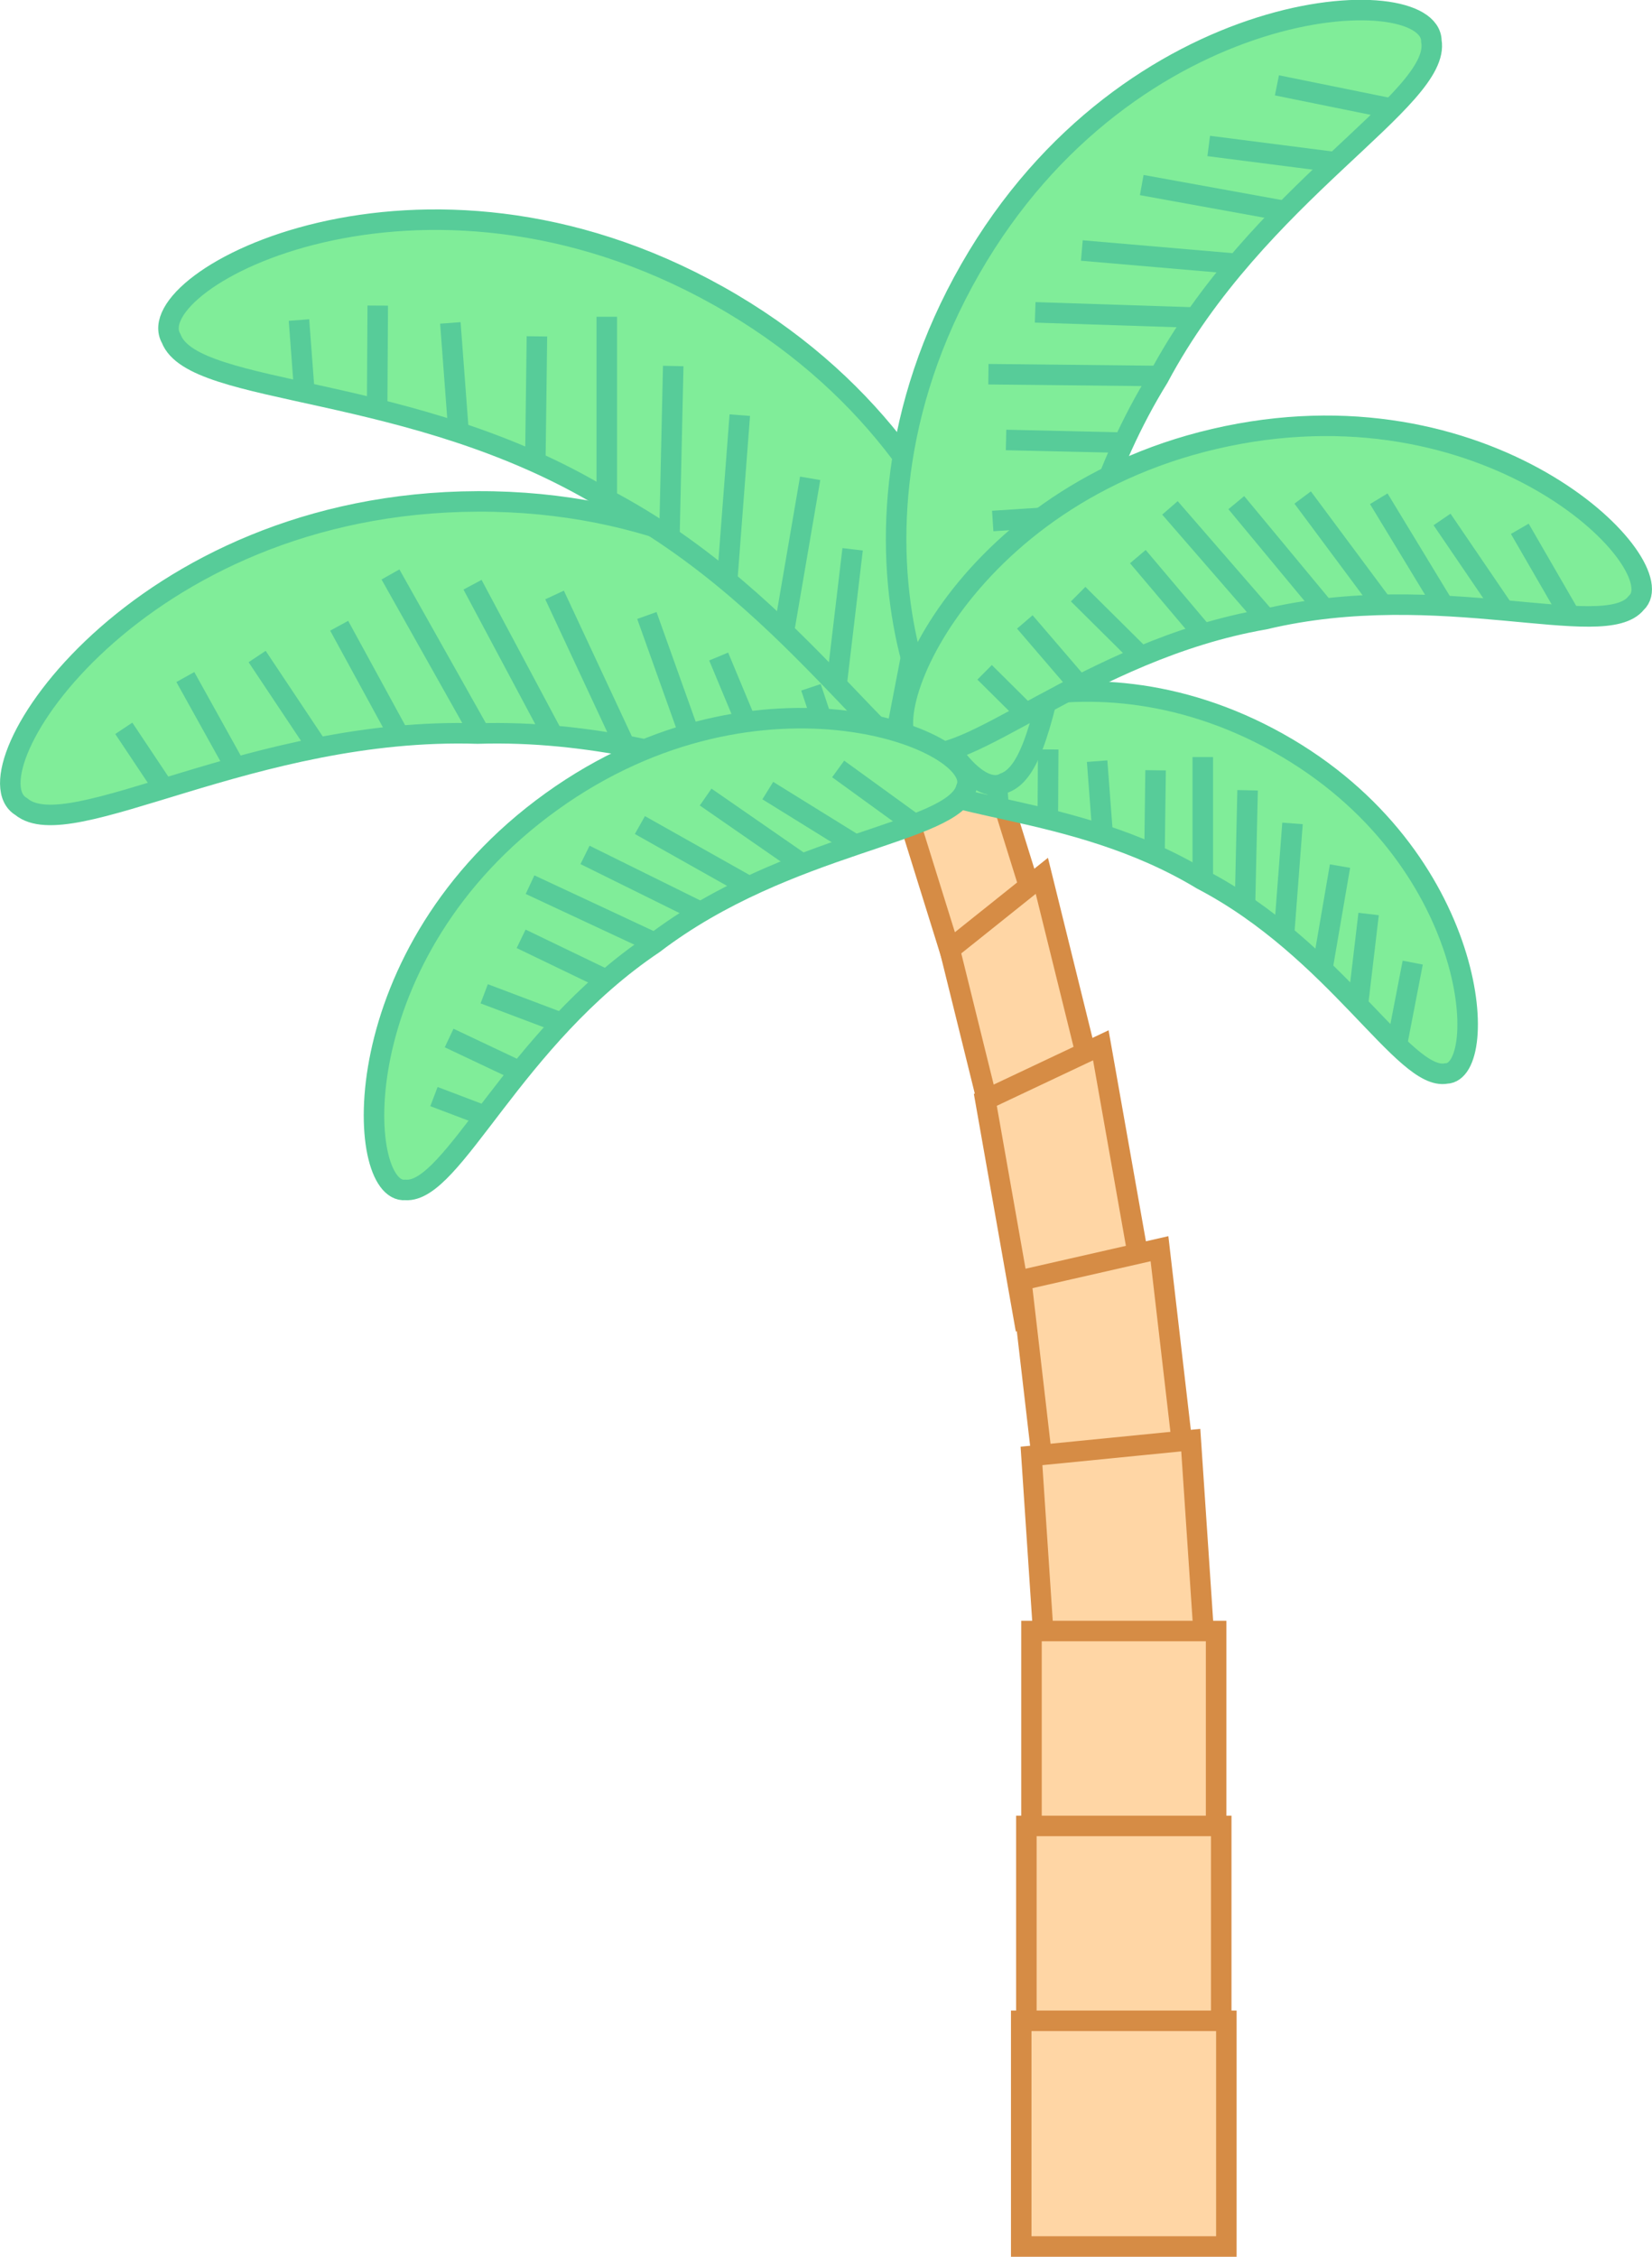 <svg xmlns="http://www.w3.org/2000/svg" viewBox="0 0 161.07 220"><defs><style>.cls-1{fill:#ffd6a5;stroke:#d68c45;}.cls-1,.cls-3{stroke-miterlimit:10;stroke-width:2px;}.cls-2{fill:#80ed99;}.cls-3{fill:none;stroke:#57cc99;}</style></defs><g id="Layer_2" data-name="Layer 2"><g id="background-beach"><g id="background--palm--right"><polygon class="cls-1" points="101.6 90.46 94.61 99.08 88.6 79.79 95.58 71.16 101.6 90.46"/><polygon class="cls-1" points="106.6 105.69 97.62 112.87 92.6 92.56 101.58 85.38 106.6 105.69"/><polygon class="cls-1" points="111.07 123.03 99.8 128.35 96.07 107.22 107.33 101.9 111.07 123.03"/><polygon class="cls-1" points="115.57 143.45 102.09 146.51 99.57 124.8 113.05 121.73 115.57 143.45"/><polygon class="cls-1" points="117.57 162.32 102.03 163.85 100.57 141.93 116.1 140.39 117.57 162.32"/><rect class="cls-1" x="100.57" y="159" width="18" height="22"/><rect class="cls-1" x="100.07" y="178" width="19" height="22"/><rect class="cls-1" x="99.57" y="197" width="20" height="22"/><path class="cls-2" d="M91.07,78.63c-4.74,4-22.69-7.81-44.5-7.12C24.75,70.82,6.8,82.58,2.07,78.63-3.54,75.31,13.21,49,46.57,48.88S96.67,75.31,91.07,78.63Z"/><path class="cls-3" d="M91.07,78.63c-4.74,4-22.69-7.81-44.5-7.12C24.75,70.82,6.8,82.58,2.07,78.63-3.54,75.31,13.21,49,46.57,48.88S96.67,75.31,91.07,78.63Z"/><line class="cls-3" x1="18.07" y1="66" x2="23.07" y2="75"/><line class="cls-3" x1="25.07" y1="64" x2="31.07" y2="73"/><line class="cls-3" x1="33.07" y1="61" x2="39.07" y2="72"/><line class="cls-3" x1="38.07" y1="56" x2="47.07" y2="72"/><line class="cls-3" x1="46.07" y1="57" x2="54.07" y2="72"/><line class="cls-3" x1="54.07" y1="58" x2="61.07" y2="73"/><line class="cls-3" x1="63.07" y1="60" x2="68.07" y2="74"/><line class="cls-3" x1="70.07" y1="64" x2="75.07" y2="76"/><line class="cls-3" x1="79.07" y1="67" x2="83.07" y2="79"/><line class="cls-3" x1="12.07" y1="71" x2="16.07" y2="77"/><path class="cls-2" d="M94.25,76.59c-6.06,1.13-15.94-17.93-35.29-28C40.29,37.27,18.88,38.72,16.69,33,13.43,27.3,41,12.55,70.06,28.85S100.77,76.45,94.25,76.59Z"/><path class="cls-3" d="M94.25,76.59c-6.06,1.13-15.94-17.93-35.29-28C40.29,37.27,18.88,38.72,16.69,33,13.43,27.3,41,12.55,70.06,28.85S100.77,76.45,94.25,76.59Z"/><line class="cls-3" x1="36.83" y1="29.79" x2="36.77" y2="40.08"/><line class="cls-3" x1="43.91" y1="31.48" x2="44.72" y2="42.26"/><line class="cls-3" x1="52.35" y1="32.79" x2="52.19" y2="45.31"/><line class="cls-3" x1="59.16" y1="30.88" x2="59.16" y2="49.24"/><line class="cls-3" x1="65.64" y1="35.68" x2="65.26" y2="52.67"/><line class="cls-3" x1="72.13" y1="40.47" x2="70.87" y2="56.98"/><line class="cls-3" x1="78.99" y1="46.63" x2="76.48" y2="61.28"/><line class="cls-3" x1="83.13" y1="53.55" x2="81.6" y2="66.46"/><line class="cls-3" x1="89.5" y1="60.57" x2="87.1" y2="72.99"/><line class="cls-3" x1="29.15" y1="31.2" x2="29.69" y2="38.39"/><path class="cls-2" d="M141,104.65c-4.09.76-10.76-12.1-23.82-18.91-12.6-7.63-27-6.65-28.53-10.55-2.19-3.8,16.38-13.76,36-2.76S145.35,104.55,141,104.65Z"/><path class="cls-3" d="M141,104.65c-4.09.76-10.76-12.1-23.82-18.91-12.6-7.63-27-6.65-28.53-10.55-2.19-3.8,16.38-13.76,36-2.76S145.35,104.55,141,104.65Z"/><line class="cls-3" x1="102.2" y1="73.06" x2="102.16" y2="80.01"/><line class="cls-3" x1="106.97" y1="74.2" x2="107.52" y2="81.48"/><line class="cls-3" x1="112.67" y1="75.09" x2="112.56" y2="83.54"/><line class="cls-3" x1="117.27" y1="73.8" x2="117.27" y2="86.19"/><line class="cls-3" x1="121.64" y1="77.04" x2="121.38" y2="88.51"/><line class="cls-3" x1="126.02" y1="80.27" x2="125.17" y2="91.41"/><line class="cls-3" x1="130.65" y1="84.43" x2="128.95" y2="94.32"/><line class="cls-3" x1="133.44" y1="89.1" x2="132.41" y2="97.81"/><line class="cls-3" x1="137.74" y1="93.84" x2="136.12" y2="102.22"/><line class="cls-3" x1="97.01" y1="74.02" x2="97.38" y2="78.87"/><path class="cls-2" d="M139.56,4c1,5.7-17,14.78-26.61,32.83-10.77,17.4-9.61,37.49-15,39.49-5.32,3-18.9-22.95-3.35-50.09S139.49-2.1,139.56,4Z"/><path class="cls-3" d="M139.56,4c1,5.7-17,14.78-26.61,32.83-10.77,17.4-9.61,37.49-15,39.49-5.32,3-18.9-22.95-3.35-50.09S139.49-2.1,139.56,4Z"/><line class="cls-3" x1="95.14" y1="57.41" x2="104.79" y2="57.56"/><line class="cls-3" x1="96.79" y1="50.79" x2="106.91" y2="50.13"/><line class="cls-3" x1="98.09" y1="42.89" x2="109.84" y2="43.16"/><line class="cls-3" x1="96.37" y1="36.48" x2="113.58" y2="36.66"/><line class="cls-3" x1="100.93" y1="30.45" x2="116.86" y2="30.97"/><line class="cls-3" x1="105.48" y1="24.42" x2="120.95" y2="25.75"/><line class="cls-3" x1="111.32" y1="18.04" x2="125.04" y2="20.53"/><line class="cls-3" x1="117.85" y1="14.23" x2="129.94" y2="15.78"/><line class="cls-3" x1="124.5" y1="8.32" x2="136.12" y2="10.68"/><line class="cls-3" x1="96.39" y1="64.63" x2="103.14" y2="64.19"/><path class="cls-2" d="M159.53,58.78c-3.1,3.88-19.16-2.49-36.24,1.59-17.32,3-29.57,15.16-33.94,12.81-5-1.71,4-25.21,30.27-30.66S163.41,55.25,159.53,58.78Z"/><path class="cls-3" d="M159.53,58.78c-3.1,3.88-19.16-2.49-36.24,1.59-17.32,3-29.57,15.16-33.94,12.81-5-1.71,4-25.21,30.27-30.66S163.41,55.25,159.53,58.78Z"/><line class="cls-3" x1="99.92" y1="60.63" x2="105.32" y2="66.92"/><line class="cls-3" x1="105.12" y1="57.92" x2="111.3" y2="64.05"/><line class="cls-3" x1="110.94" y1="54.26" x2="117.45" y2="61.96"/><line class="cls-3" x1="114.07" y1="49.51" x2="123.76" y2="60.67"/><line class="cls-3" x1="120.54" y1="49" x2="129.28" y2="59.54"/><line class="cls-3" x1="127.01" y1="48.5" x2="134.96" y2="59.19"/><line class="cls-3" x1="134.43" y1="48.62" x2="140.64" y2="58.85"/><line class="cls-3" x1="140.6" y1="50.64" x2="146.49" y2="59.29"/><line class="cls-3" x1="148.18" y1="51.55" x2="153.28" y2="60.37"/><line class="cls-3" x1="96" y1="65.54" x2="100.12" y2="69.63"/><path class="cls-2" d="M94.21,76.82C93,81.33,76.83,82,63.73,92,50,101.21,44.17,116.34,39.52,116c-4.91.43-6.22-23.14,14.25-37.86S96.19,72.31,94.21,76.82Z"/><path class="cls-3" d="M94.21,76.82C93,81.33,76.83,82,63.73,92,50,101.21,44.17,116.34,39.52,116c-4.91.43-6.22-23.14,14.25-37.86S96.19,72.31,94.21,76.82Z"/><line class="cls-3" x1="43.79" y1="101.19" x2="50.83" y2="104.52"/><line class="cls-3" x1="47.21" y1="96.88" x2="54.86" y2="99.77"/><line class="cls-3" x1="50.81" y1="91.52" x2="59.34" y2="95.63"/><line class="cls-3" x1="51.68" y1="86.24" x2="64.25" y2="92.11"/><line class="cls-3" x1="57.04" y1="83.34" x2="68.55" y2="89.03"/><line class="cls-3" x1="62.39" y1="80.43" x2="73.3" y2="86.57"/><line class="cls-3" x1="68.8" y1="77.7" x2="78.04" y2="84.1"/><line class="cls-3" x1="74.86" y1="77.07" x2="83.22" y2="82.25"/><line class="cls-3" x1="81.72" y1="74.96" x2="89.46" y2="80.57"/><line class="cls-3" x1="42.31" y1="106.9" x2="47.4" y2="108.83"/></g></g></g></svg>